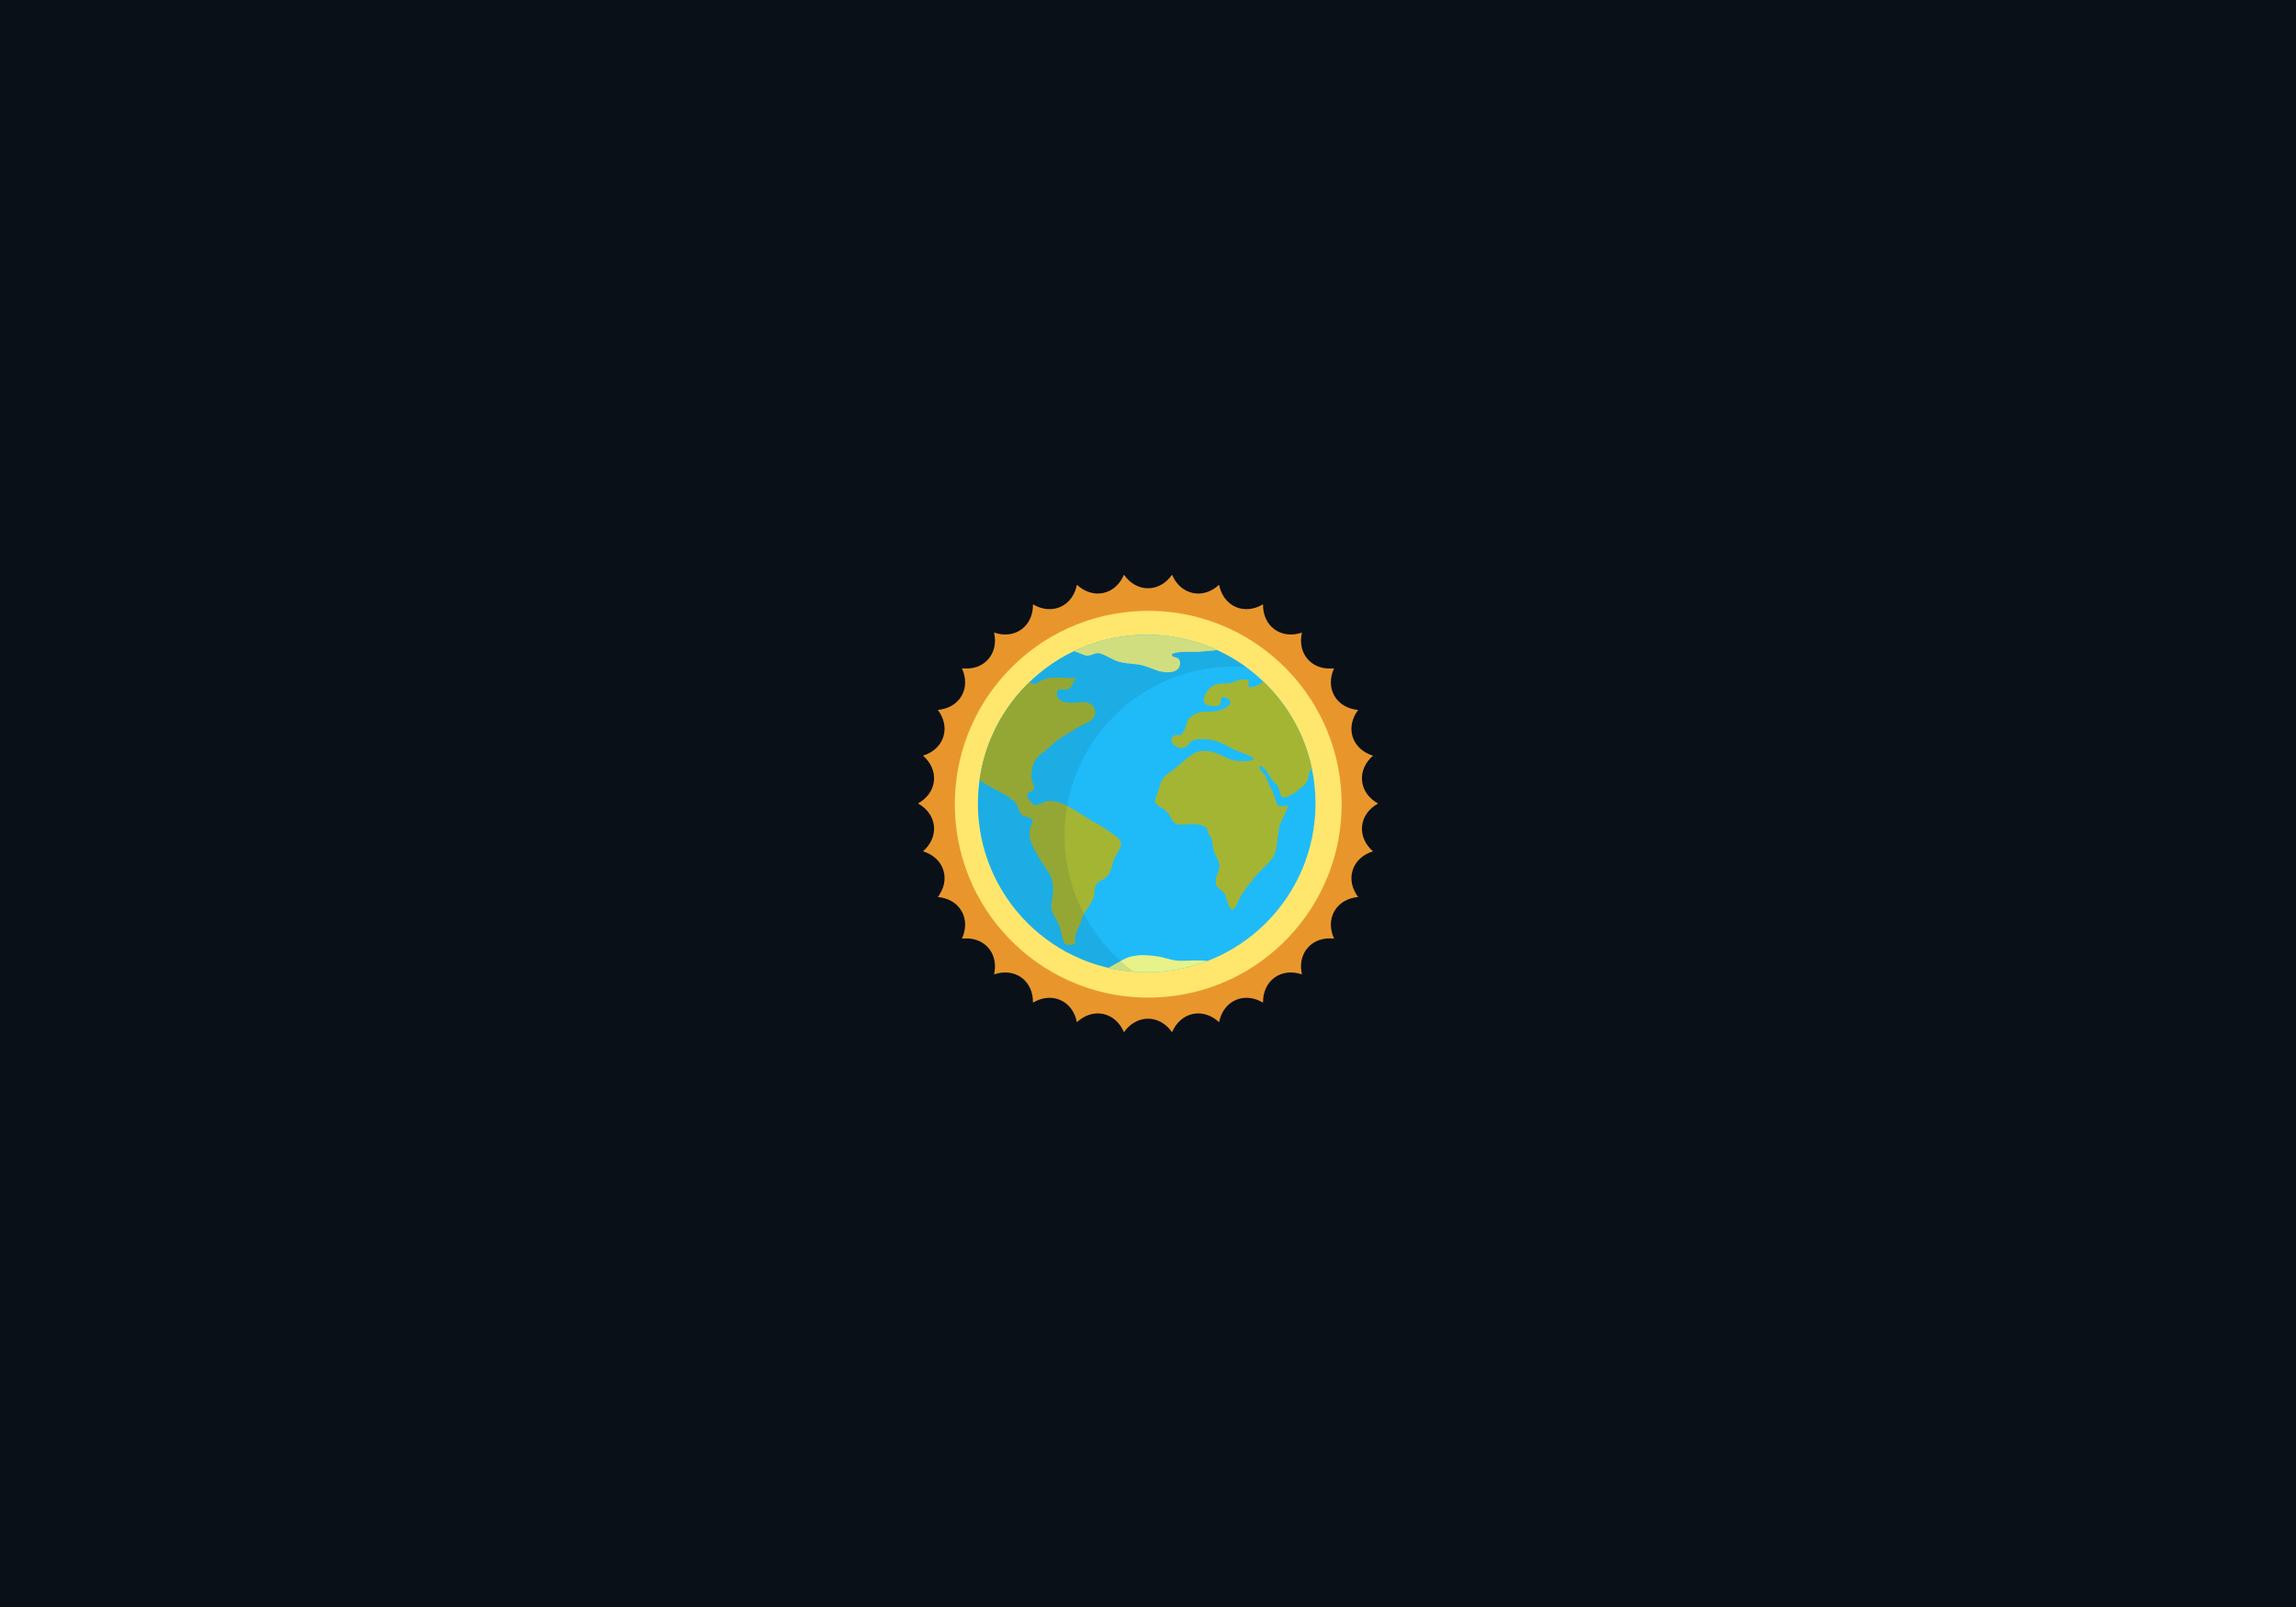 <?xml version="1.0" encoding="utf-8"?>
<!-- Generator: Adobe Illustrator 24.3.0, SVG Export Plug-In . SVG Version: 6.00 Build 0)  -->
<svg version="1.1" id="Layer_1" xmlns="http://www.w3.org/2000/svg" xmlns:xlink="http://www.w3.org/1999/xlink" x="0px" y="0px"
	 viewBox="0 0 1400 980" style="enable-background:new 0 0 1400 980;" xml:space="preserve">
<style type="text/css">
	.earth0{fill:#0A1018;}
	.earth1{fill:#E8962C;}
	.earth2{fill:#FFE76D;}
	.earth3{fill:#FFD800;}
	.earth4{fill:#FFE242;}
	.earth5{fill:#1FBBF8;}
	.earth6{fill:#A4B534;}
	.earth7{fill:#E7F288;}
	.earth8{opacity:0.1;fill:#072936;}
</style>
<rect class="earth0" width="1400" height="980"/>
<g>
	<g>
		<path id="orange" class="earth1" d="M824.82,530.56c1.81-5.59,6.49-9.6,12.38-11.39c-4.65-4.04-7.29-9.6-6.67-15.44
			c0.61-5.84,4.35-10.74,9.74-13.72c-5.39-2.98-9.13-7.87-9.74-13.72c-0.61-5.84,2.02-11.41,6.67-15.45
			c-5.89-1.8-10.56-5.81-12.38-11.39c-1.82-5.59-0.39-11.58,3.32-16.5c-6.13-0.53-11.54-3.48-14.48-8.57
			c-2.94-5.09-2.79-11.24-0.18-16.83c-6.11,0.75-12.01-1.01-15.94-5.37c-3.93-4.37-5.07-10.42-3.68-16.42
			c-5.82,2.01-11.96,1.51-16.71-1.94c-4.75-3.45-7.12-9.14-7.01-15.3c-5.28,3.17-11.38,3.97-16.75,1.58
			c-5.37-2.39-8.87-7.46-10.04-13.5c-4.5,4.2-10.31,6.25-16.06,5.02c-5.75-1.22-10.22-5.45-12.63-11.12
			c-3.53,5.05-8.79,8.25-14.66,8.25c-5.88,0-11.13-3.21-14.66-8.25c-2.4,5.67-6.88,9.9-12.63,11.12
			c-5.75,1.22-11.56-0.82-16.06-5.02c-1.17,6.05-4.67,11.11-10.04,13.5c-5.37,2.39-11.47,1.6-16.75-1.58
			c0.11,6.16-2.26,11.84-7.01,15.3c-4.75,3.45-10.89,3.95-16.71,1.94c1.39,6,0.26,12.05-3.68,16.42c-3.93,4.37-9.83,6.13-15.94,5.37
			c2.61,5.58,2.75,11.74-0.18,16.82c-2.94,5.09-8.34,8.04-14.48,8.57c3.71,4.92,5.13,10.91,3.32,16.49
			c-1.82,5.59-6.49,9.6-12.38,11.39c4.65,4.04,7.29,9.6,6.68,15.44c-0.61,5.84-4.35,10.74-9.74,13.72
			c5.39,2.98,9.13,7.88,9.74,13.72c0.62,5.84-2.02,11.41-6.68,15.45c5.89,1.8,10.57,5.81,12.38,11.39
			c1.82,5.59,0.39,11.58-3.32,16.5c6.14,0.53,11.54,3.48,14.48,8.57c2.94,5.09,2.79,11.24,0.18,16.82
			c6.11-0.75,12.01,1.01,15.94,5.37c3.93,4.37,5.07,10.42,3.68,16.42c5.82-2.01,11.96-1.51,16.71,1.94
			c4.75,3.45,7.12,9.14,7.01,15.3c5.28-3.18,11.38-3.97,16.75-1.58c5.37,2.39,8.87,7.46,10.04,13.5c4.5-4.2,10.31-6.25,16.06-5.02
			c5.75,1.22,10.22,5.45,12.63,11.12c3.53-5.05,8.79-8.25,14.66-8.25c5.88,0,11.13,3.21,14.66,8.25c2.4-5.67,6.88-9.9,12.63-11.12
			c5.75-1.22,11.56,0.82,16.06,5.02c1.17-6.05,4.67-11.11,10.04-13.5c5.37-2.39,11.48-1.6,16.75,1.58
			c-0.11-6.16,2.26-11.84,7.01-15.3c4.75-3.45,10.89-3.95,16.71-1.94c-1.39-6-0.25-12.05,3.68-16.42c3.93-4.37,9.83-6.13,15.94-5.38
			c-2.61-5.58-2.75-11.74,0.18-16.82c2.94-5.09,8.34-8.04,14.48-8.57C824.43,542.13,823.01,536.14,824.82,530.56z"/>
		
			<ellipse transform="matrix(1 -0.029 0.029 1 -14.07 20.741)" class="earth2" cx="700" cy="490" rx="117.89" ry="117.89"/>
		
			<ellipse transform="matrix(0.195 -0.981 0.981 0.195 83.123 1081.238)" class="earth3" cx="700" cy="490" rx="101.25" ry="101.25"/>
		<path class="earth4" d="M628.84,512.96c0-55.92,45.33-101.25,101.25-101.25c16.26,0,31.63,3.84,45.25,10.66
			c-18.54-20.63-45.42-33.62-75.34-33.62c-55.92,0-101.25,45.33-101.25,101.25c0,39.65,22.8,73.98,56,90.6
			C638.65,562.67,628.84,538.96,628.84,512.96z"/>
	</g>
	<g class="earth">
		<path class="earth5" d="M802.14,490c0,56.85-46.08,102.93-102.93,102.93c-56.85,0-102.93-46.08-102.93-102.93
			c0-56.85,46.08-102.93,102.93-102.93C756.06,387.07,802.14,433.16,802.14,490z"/>
		<path class="earth6" d="M597.27,475.74c6.46,4.96,15.69,8,21.13,12.8c2.48,2.19,2.36,5.77,4.29,7.94c2.29,2.57,8.16,1.27,6.67,5.2
			c-2.59,6.81-3.22,10.06,7.26,26.3c1.57,2.43,7.82,7.62,4.62,22.35c-1.32,6.09,2.67,8.64,4.68,14.33
			c2.85,8.04,0.98,13.65,9.6,10.97c-0.8-6.74,2.93-10.22,3.66-13.83c1.02-5.05,5.43-9.1,7.43-13.94c1.83-4.44-0.68-8,4.34-10.62
			c4.75-2.48,6.09-4.53,7.77-11.54c1.55-6.5,8.66-10.43,2.26-15.32c-4.23-3.23-9.13-6.52-13.88-9.05
			c-9.19-4.9-22.16-16.48-31.34-11.73c-4.72,2.44-5.94,0.91-5.94,0.91c-1.04-1.43-4.02-4.18-3.52-5.99c0.53-1.9,4.1-1.83,4.38-4.06
			c0.13-1.02-1.53-3.66-1.68-5.6c-1.01-13.38,7.93-15.84,11.55-19.78c4.26-4.62,11.48-8.11,16.22-11.2c4.09-2.66,11.9-4.24,11-10.04
			c-0.77-5-4.95-6.27-10.09-5.5c-2.89,0.43-14.17,1.33-13.25-6.4c0.35-2.92,6.19-0.32,7.98-2.25c1.87-2.01,2.34-5.24,4.45-6.85
			c-2.1,2.36-16.54-2.32-23.47,3.16c-2.19,1.73-3.87,1.11-5.6-0.12C611.6,431.5,600.51,452.37,597.27,475.74z"/>
		<path class="earth6" d="M770.36,415.63c-0.41,0.32-0.85,0.67-1.36,1.06c-1.93,1.45-5.23,2.69-7.68,2.27
			c-0.06-1.48-0.14-2.98,0.17-4.43c-1.6-0.05-3.35-0.2-4.95-0.02c-2.25,0.24-4.21,1.56-6.28,2c-5.5,1.18-8.21-1.13-13,3.66
			c-2.73,2.73-5.19,8.33-0.83,9.86c1.2,0.42,5.27,0.95,6.51,0.33c2.19-1.11,0.59-4.14,2.49-5.18c1.02-0.56,3.82,0.97,4.28,1.8
			c1.64,2.94-1.47,3.98-3.45,5.1c-3.69,2.09-7.13,1.9-11.43,1.92c-4.27,0.02-9.39,2.02-10.99,6.38c-0.74,2.03-0.6,3.12-1.56,4.79
			c-0.14,0.24-2,2.98-2.09,3.03c-0.97,0.58-2.46-0.34-3.44,0.11c-6.04,2.76,0.31,8.96,5.23,7.62c2.48-0.68,2.22-2.37,4.54-3.89
			c2.09-1.37,4.68-1.29,7.16-1.29c6.46,0.02,10.89,2.05,16.35,5.12c4.79,2.7,10.17,3.72,14.62,6.53c-0.89,2.38-9.09,1.87-11.58,1.46
			c-4.08-0.66-8.14-3.5-12.13-4.8c-3.52-1.15-8.52-1.89-11.99-0.08c-4.47,2.34-8.37,6.46-12.29,9.55c-4,3.15-8.12,5.03-9.22,9.94
			c-0.55,2.45-1.78,5.34-2.61,7.88c-1,3.03-0.92,3.27,1.89,5.29c1.92,1.38,3.97,2.31,5.52,4.2c1.48,1.82,2.26,5.21,4.54,6.36
			c2.94,1.48,7.97,0.05,11.22,0.35c2.24,0.21,6.37,0.51,7.86,2.49c0.66,0.88,0.31,2.2,0.79,3.07c0.84,1.57,1.59,1.32,2.09,3.29
			c0.72,2.84,0.61,5.39,1.73,8.27c1.1,2.8,3.27,5.83,3.06,8.94c-0.25,3.72-3.15,6.8-2,10.81c0.74,2.59,3.05,2.84,4.55,4.72
			c1.59,1.99,2,5.26,2.98,7.65c2.26,5.46,4.33,1.85,5.93-2.07c2.02-4.95,5.91-9.3,9.03-13.52c3.28-4.43,7.95-7.87,11.36-12.26
			c2.58-3.33,2.66-6.45,3.39-10.49c0.71-3.94,0.59-8.16,2.16-11.79c1.63-3.78,3.61-6.61,4.4-10.68c-1.39,0.37-3.03,0.86-4.5,0.59
			c-2.49-0.45-1.7-0.46-2.5-2.36c-1.25-3-1.4-5.34-3.3-8.32c-1.44-2.27-1.84-4.72-3.02-6.98c-1.24-2.38-3.94-3.9-4.31-6.67
			c2.53-0.54,5.14,3.64,6.12,5.46c1.6,2.95,2.36,3.73,4.87,6.07c1.4,1.31,1.71,6.45,3.26,7.29c1.84,1,6.87-2.05,8.25-3.16
			c3.02-2.43,6.42-4.46,7.42-8.19c0.43-1.62,0.46-2.99,1.18-4.45c0.28-0.58,0.67-1.12,1.08-1.67
			C795.54,447.99,785.03,429.66,770.36,415.63z"/>
		<path class="earth7" d="M699.21,592.93c13.1,0,25.62-2.45,37.14-6.91c-2.86-0.33-5.83-0.3-8.5-0.3c-3.54,0-7.48,0.46-11.01,0
			c-3.64-0.48-7.11-1.95-10.93-2.49c-6.77-0.95-14.34-1.53-20.43,1.66c-3.02,1.59-5.84,3.21-8.77,4.87
			c-0.26,0.15-0.59,0.31-0.96,0.48C683.3,592,691.15,592.93,699.21,592.93z"/>
		<path class="earth7" d="M699.21,387.07c-15.88,0-30.91,3.6-44.33,10.02c1.82,0.73,3.79,1.31,5.15,1.98
			c4.64,2.26,6.67-1.21,10.06-0.67c3.26,0.53,7.64,3.66,11.07,4.82c4.68,1.59,8.5,1.35,13.28,2.12c4.09,0.65,7.48,2.36,11.34,3.65
			c3.31,1.1,9.7,2.01,12.61-1.16c1.19-1.3,1.83-4.18,0.36-5.9c-1.34-1.56-4.07-0.67-4.29-3c5.03-2.42,13.25-0.79,18.5-1.59
			c2.93-0.45,6.1-0.21,9.02-0.98C728.95,390.4,714.47,387.07,699.21,387.07z"/>
		<path class="earth8" d="M649.15,509.5c0-56.85,46.08-102.93,102.93-102.93c2.63,0,5.24,0.1,7.82,0.29
			c-17.02-12.44-37.99-19.79-60.68-19.79c-56.85,0-102.93,46.08-102.93,102.93c0,54.22,41.92,98.64,95.11,102.63
			C665.79,573.91,649.15,543.65,649.15,509.5z"/>
	</g>
</g>
</svg>
